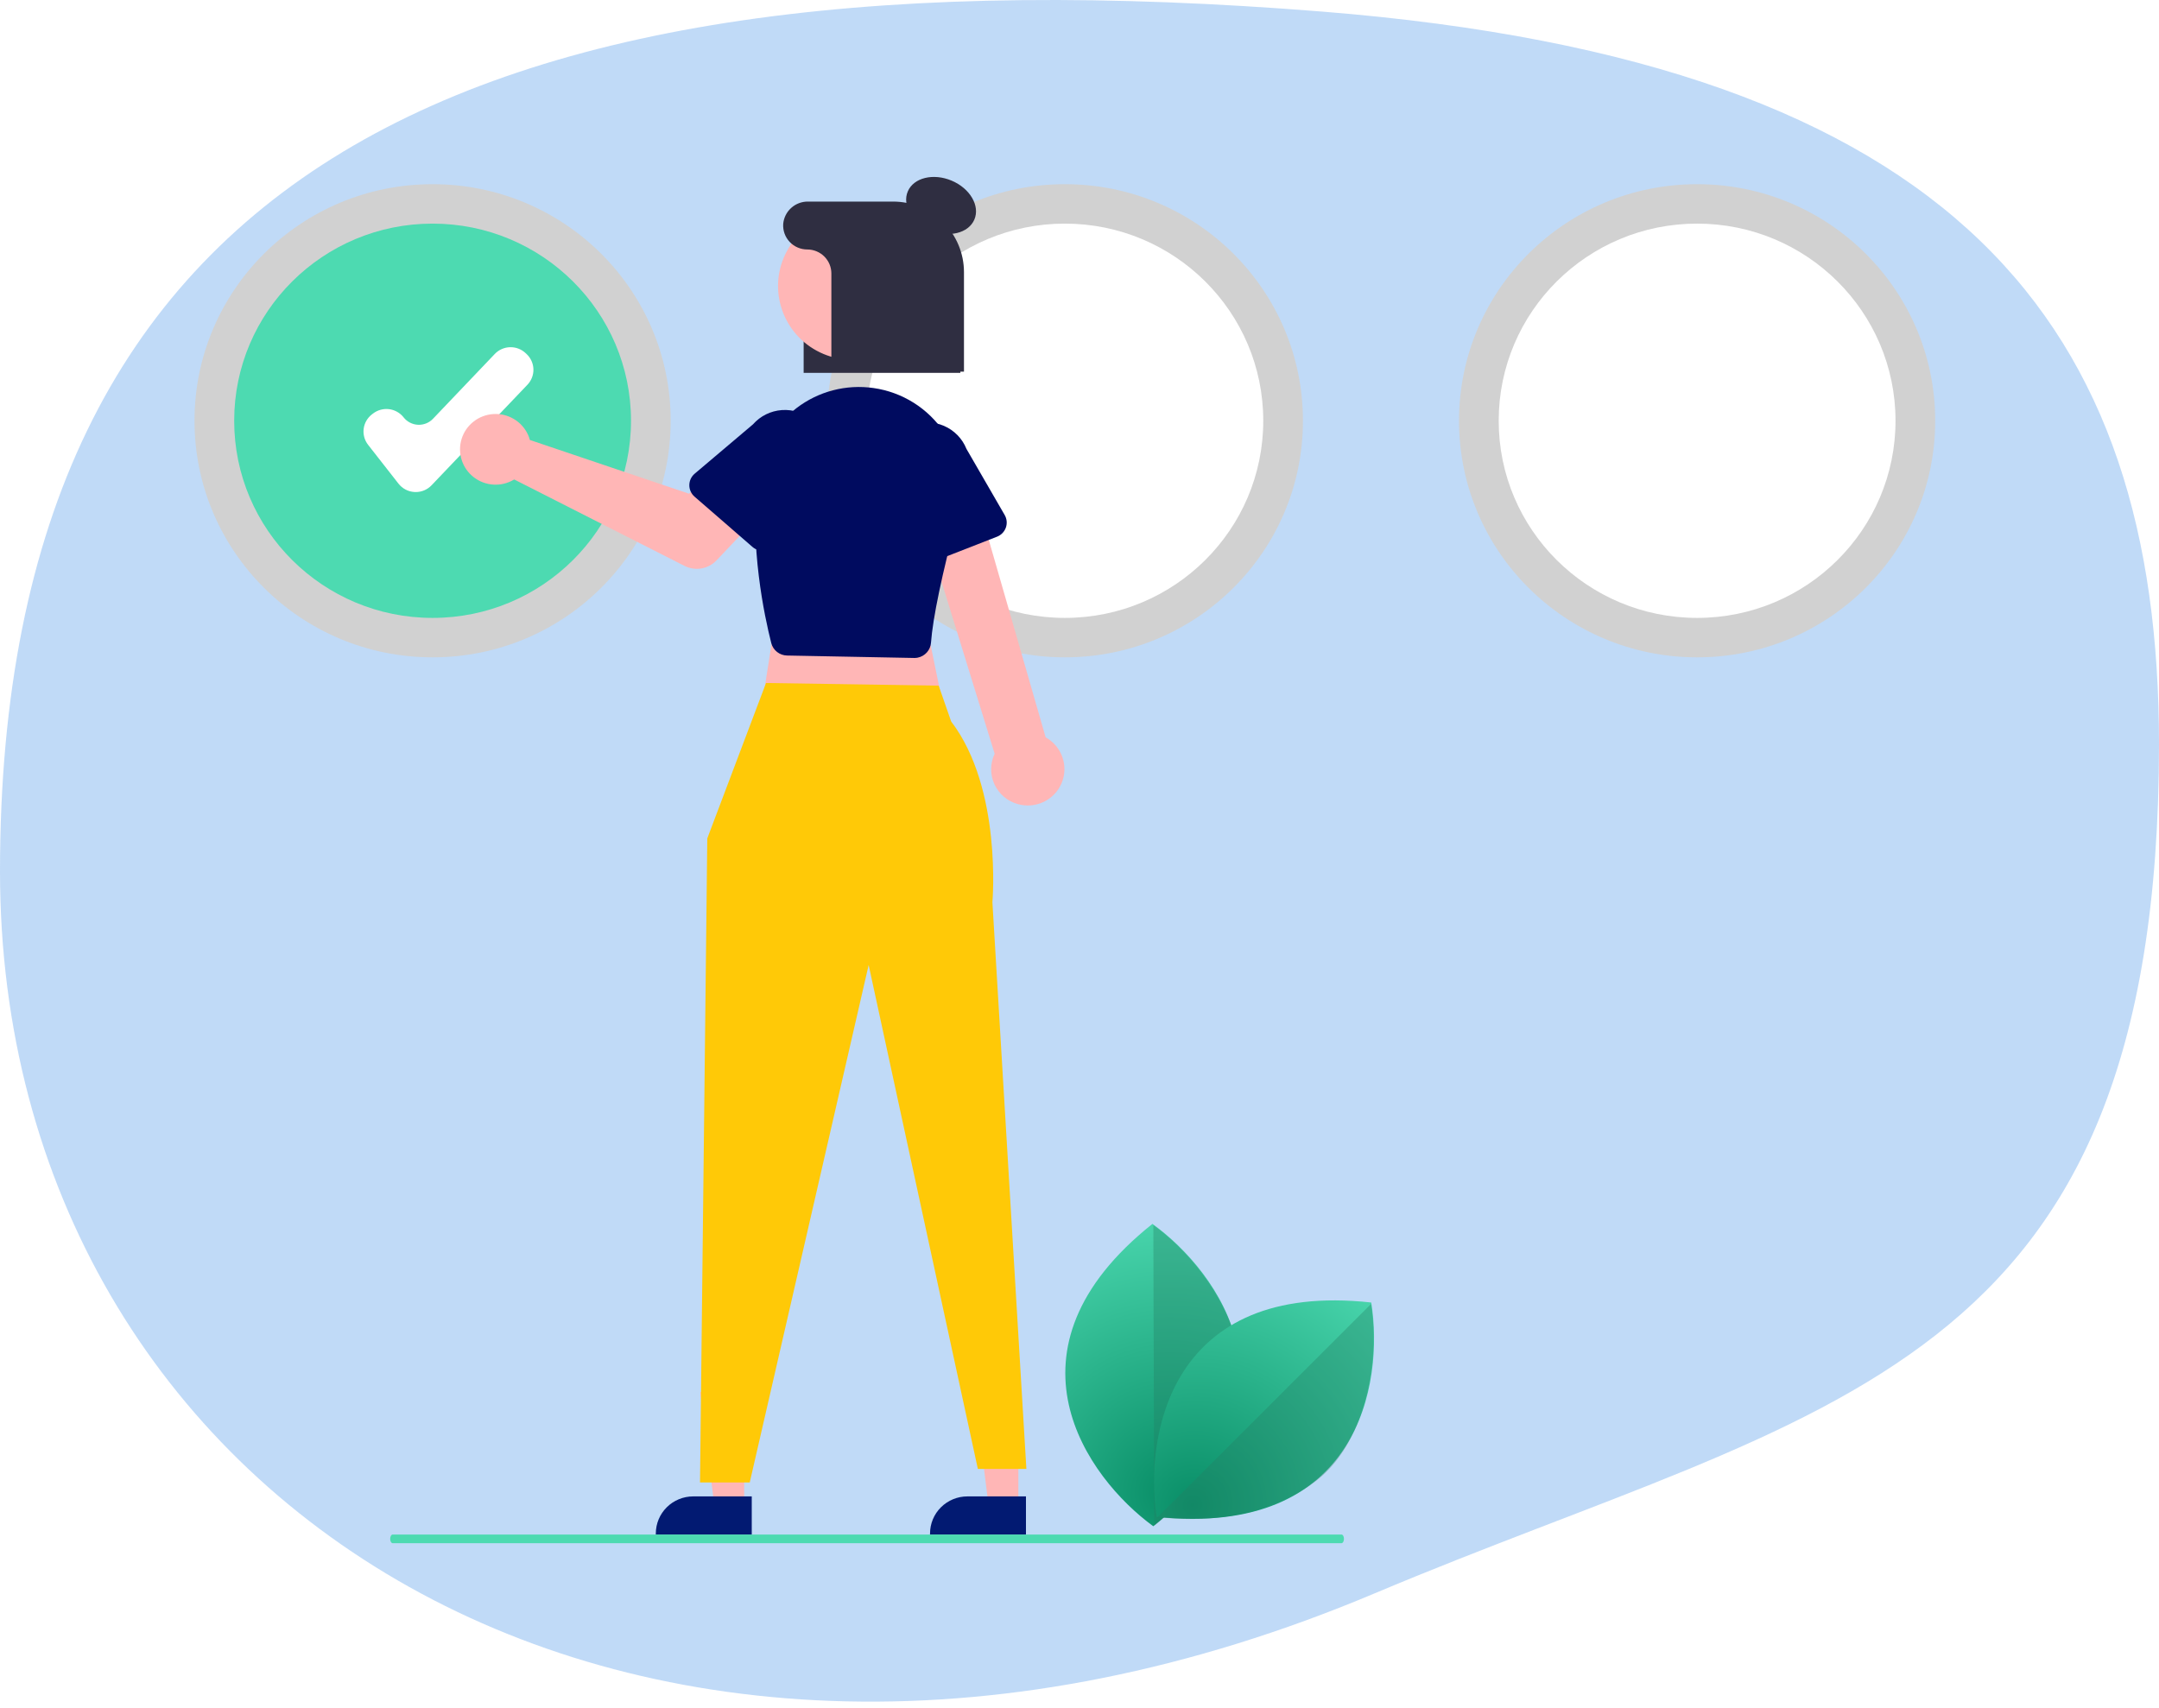 <svg width="249" height="197" viewBox="0 0 249 197" fill="none" xmlns="http://www.w3.org/2000/svg">
<path d="M9.47714e-06 100.493C9.47714e-06 173.553 73.014 219.811 158.523 183.792C210.512 161.892 249 158.878 249 85.819C249 37.793 226.181 7.244 152.541 1.341C54.586 -6.51 9.47714e-06 19.287 9.47714e-06 100.493Z" fill="#93BFF2" fill-opacity="0.58"/>
<path d="M137.586 152.288C137.446 152.307 137.304 152.326 137.16 152.34C136.768 152.38 136.374 152.4 135.98 152.4C134.3 152.403 132.642 152.03 131.127 151.311C131.039 151.421 130.951 151.532 130.861 151.644C132.455 152.417 134.206 152.818 135.98 152.816C136.4 152.816 136.821 152.794 137.239 152.75C137.381 152.735 137.524 152.716 137.664 152.696C138.821 152.531 139.946 152.192 141 151.692C140.91 151.577 140.822 151.465 140.737 151.355C139.738 151.818 138.677 152.133 137.586 152.288Z" fill="#0D936C"/>
<path d="M138.638 159.246C138.494 159.254 138.35 159.258 138.205 159.258C138.162 159.26 138.116 159.26 138.072 159.26C136.252 159.26 134.459 158.823 132.846 157.986C131.234 157.149 129.848 155.936 128.809 154.452C128.725 154.575 128.642 154.697 128.56 154.822C129.644 156.324 131.071 157.547 132.725 158.392C134.38 159.236 136.212 159.676 138.072 159.676C138.13 159.676 138.189 159.676 138.247 159.674C138.394 159.672 138.538 159.668 138.682 159.661C140.916 159.548 143.069 158.797 144.885 157.5C144.818 157.377 144.751 157.254 144.682 157.132C142.917 158.406 140.817 159.14 138.638 159.246Z" fill="#0D936C"/>
<path d="M138.981 165.043C138.835 165.056 138.689 165.064 138.542 165.07C138.385 165.077 138.228 165.081 138.072 165.081C135.627 165.078 133.248 164.288 131.293 162.83C129.337 161.371 127.909 159.323 127.223 156.99C127.129 157.159 127.035 157.325 126.945 157.493C127.718 159.82 129.209 161.846 131.206 163.283C133.204 164.719 135.606 165.494 138.072 165.497C138.228 165.497 138.385 165.494 138.54 165.486C138.689 165.482 138.835 165.474 138.981 165.463C141.939 165.233 144.698 163.895 146.7 161.719C146.656 161.566 146.606 161.414 146.556 161.26C144.622 163.452 141.905 164.809 138.981 165.043Z" fill="#0D936C"/>
<path d="M49.892 75.82C65.057 75.82 77.35 63.603 77.35 48.532C77.35 33.462 65.057 21.245 49.892 21.245C34.726 21.245 22.432 33.462 22.432 48.532C22.432 63.603 34.726 75.82 49.892 75.82Z" fill="#D1D1D1"/>
<path d="M49.892 71.272C62.529 71.272 72.774 61.091 72.774 48.532C72.774 35.973 62.529 25.793 49.892 25.793C37.254 25.793 27.009 35.973 27.009 48.532C27.009 61.091 37.254 71.272 49.892 71.272Z" fill="#4DDAB1"/>
<path d="M122.81 75.82C137.976 75.82 150.27 63.603 150.27 48.532C150.27 33.462 137.976 21.245 122.81 21.245C107.645 21.245 95.352 33.462 95.352 48.532C95.352 63.603 107.645 75.82 122.81 75.82Z" fill="#D1D1D1"/>
<path d="M122.81 71.272C135.448 71.272 145.693 61.091 145.693 48.532C145.693 35.973 135.448 25.793 122.81 25.793C110.173 25.793 99.928 35.973 99.928 48.532C99.928 61.091 110.173 71.272 122.81 71.272Z" fill="white"/>
<path d="M195.729 75.82C210.895 75.82 223.189 63.603 223.189 48.532C223.189 33.462 210.895 21.245 195.729 21.245C180.564 21.245 168.27 33.462 168.27 48.532C168.27 63.603 180.564 75.82 195.729 75.82Z" fill="#D1D1D1"/>
<path d="M195.73 71.272C208.367 71.272 218.612 61.091 218.612 48.532C218.612 35.973 208.367 25.793 195.73 25.793C183.092 25.793 172.847 35.973 172.847 48.532C172.847 61.091 183.092 71.272 195.73 71.272Z" fill="white"/>
<path d="M47.947 56.755C47.906 56.755 47.865 56.754 47.824 56.752C47.462 56.735 47.108 56.64 46.787 56.474C46.465 56.308 46.184 56.075 45.962 55.791L42.452 51.306C42.043 50.782 41.86 50.119 41.942 49.462C42.025 48.804 42.367 48.206 42.892 47.799L43.019 47.701C43.545 47.295 44.213 47.113 44.874 47.195C45.536 47.278 46.138 47.617 46.548 48.14C46.746 48.392 46.996 48.6 47.282 48.747C47.568 48.895 47.883 48.98 48.204 48.995C48.526 49.011 48.848 48.957 49.147 48.838C49.446 48.718 49.715 48.536 49.937 48.304L57.064 40.827C57.291 40.589 57.563 40.398 57.865 40.264C58.167 40.13 58.492 40.057 58.822 40.048C59.152 40.039 59.481 40.095 59.789 40.212C60.097 40.33 60.38 40.506 60.619 40.732L60.736 40.841C61.22 41.297 61.502 41.925 61.52 42.588C61.538 43.251 61.29 43.893 60.832 44.374L49.772 55.975C49.537 56.221 49.254 56.418 48.941 56.552C48.627 56.686 48.289 56.755 47.947 56.755Z" fill="white"/>
<path d="M110.759 43.007H92.685V27.387C92.704 26.419 93.108 25.499 93.808 24.827C94.508 24.155 95.448 23.787 96.421 23.803H102.429C107.022 23.803 110.759 27.387 110.759 31.793V43.007Z" fill="#2F2E41"/>
<path d="M117.45 173.716L114.019 173.715L112.387 160.564L117.451 160.564L117.45 173.716Z" fill="#FFB6B6"/>
<path d="M118.325 177.021L107.262 177.021V176.881C107.262 175.747 107.716 174.658 108.523 173.856C109.331 173.053 110.426 172.602 111.568 172.602L118.325 172.603L118.325 177.021Z" fill="#021A72"/>
<path d="M85.826 173.716L82.394 173.715L80.762 160.564L85.826 160.564L85.826 173.716Z" fill="#FFB6B6"/>
<path d="M86.701 177.021L75.637 177.021V176.881C75.637 175.747 76.091 174.658 76.899 173.856C77.706 173.053 78.801 172.602 79.943 172.602L86.701 172.603L86.701 177.021Z" fill="#021A72"/>
<path d="M89.968 68.059L87.729 82.243L108.999 82.521L106.2 68.894L89.968 68.059Z" fill="#FFB6B6"/>
<path d="M88.347 78.78L81.572 96.706L80.733 170.991H86.47L100.183 111.307L112.777 169.433H118.374L114.456 104.076C114.456 104.076 115.612 90.958 109.699 83.217L108.259 79.085L88.347 78.78Z" fill="#FFC907"/>
<path d="M117.404 92.754C116.812 92.594 116.263 92.306 115.794 91.912C115.326 91.517 114.95 91.026 114.694 90.472C114.437 89.918 114.306 89.314 114.31 88.704C114.313 88.094 114.451 87.492 114.714 86.941L105.666 57.625L112.321 56.314L120.597 85.05C121.5 85.55 122.186 86.362 122.527 87.332C122.867 88.302 122.838 89.362 122.444 90.311C122.051 91.261 121.32 92.034 120.391 92.484C119.463 92.934 118.4 93.03 117.404 92.754Z" fill="#FFB6B6"/>
<path d="M105.43 75.893L90.768 75.612C90.349 75.603 89.945 75.457 89.616 75.198C89.288 74.939 89.055 74.58 88.951 74.177C88.165 71.084 86.436 63.025 87.353 54.997C87.534 53.442 88.027 51.939 88.803 50.577C89.579 49.214 90.622 48.02 91.87 47.066C93.119 46.111 94.547 45.414 96.071 45.018C97.595 44.621 99.183 44.533 100.742 44.757C102.387 44.991 103.963 45.568 105.368 46.45C106.772 47.332 107.973 48.499 108.892 49.874C109.81 51.25 110.426 52.803 110.698 54.432C110.97 56.06 110.893 57.728 110.471 59.325C108.625 66.29 107.583 71.272 107.372 74.135C107.341 74.549 107.175 74.941 106.898 75.252C106.621 75.563 106.25 75.775 105.84 75.857C105.719 75.881 105.595 75.893 105.471 75.893C105.457 75.893 105.443 75.893 105.43 75.893Z" fill="#000B5F"/>
<path d="M60.894 50.142C60.982 50.338 61.054 50.541 61.11 50.749L79.463 56.946L83.009 53.868L88.384 58.579L82.639 64.635C82.175 65.124 81.563 65.451 80.897 65.566C80.23 65.68 79.544 65.577 78.941 65.271L59.303 55.303C58.593 55.735 57.767 55.943 56.935 55.898C56.103 55.853 55.305 55.558 54.646 55.051C53.987 54.544 53.499 53.85 53.247 53.06C52.995 52.271 52.991 51.425 53.235 50.633C53.479 49.841 53.96 49.142 54.613 48.629C55.267 48.115 56.062 47.812 56.894 47.759C57.725 47.705 58.553 47.905 59.268 48.331C59.982 48.756 60.549 49.388 60.894 50.142Z" fill="#FFB6B6"/>
<path d="M79.501 55.958C79.502 55.707 79.558 55.459 79.664 55.231C79.771 55.003 79.926 54.801 80.118 54.638L86.838 48.95C87.689 47.982 88.891 47.388 90.181 47.299C91.471 47.21 92.744 47.634 93.721 48.476C94.697 49.319 95.298 50.512 95.39 51.794C95.483 53.076 95.06 54.342 94.215 55.315L89.429 62.72C89.293 62.931 89.112 63.111 88.899 63.246C88.686 63.382 88.447 63.471 88.197 63.506C87.946 63.541 87.691 63.523 87.449 63.451C87.207 63.38 86.983 63.257 86.792 63.092L80.102 57.285C79.912 57.12 79.759 56.916 79.656 56.687C79.552 56.458 79.499 56.209 79.501 55.958Z" fill="#000B5F"/>
<path d="M105.26 65.051C105.037 64.934 104.841 64.771 104.687 64.572C104.532 64.373 104.423 64.143 104.366 63.899L102.38 55.352C101.906 54.156 101.93 52.822 102.445 51.643C102.959 50.464 103.924 49.536 105.126 49.063C106.328 48.589 107.67 48.609 108.858 49.117C110.046 49.626 110.982 50.582 111.461 51.775L115.873 59.407C115.998 59.624 116.076 59.867 116.099 60.117C116.122 60.367 116.091 60.619 116.007 60.856C115.923 61.093 115.789 61.309 115.614 61.49C115.438 61.671 115.226 61.812 114.991 61.904L106.723 65.132C106.488 65.223 106.235 65.264 105.983 65.25C105.73 65.236 105.484 65.168 105.26 65.051Z" fill="#000B5F"/>
<path d="M112.373 25.329C113.052 23.75 111.884 21.74 109.765 20.841C107.646 19.941 105.378 20.492 104.7 22.072C104.021 23.651 105.188 25.66 107.307 26.56C109.426 27.459 111.694 26.908 112.373 25.329Z" fill="#2F2E41"/>
<path d="M105.8 37.068C108.066 32.947 106.542 27.78 102.396 25.528C98.249 23.275 93.05 24.79 90.783 28.91C88.516 33.031 90.04 38.198 94.187 40.451C98.334 42.703 103.533 41.189 105.8 37.068Z" fill="#FFB6B6"/>
<path d="M102.985 23.25H93.198C92.48 23.241 91.785 23.502 91.253 23.98C90.721 24.458 90.39 25.119 90.328 25.829C90.302 26.207 90.356 26.585 90.483 26.942C90.611 27.298 90.812 27.625 91.072 27.901C91.332 28.177 91.646 28.398 91.996 28.548C92.345 28.699 92.722 28.776 93.102 28.776C93.84 28.776 94.547 29.067 95.069 29.586C95.59 30.104 95.883 30.807 95.883 31.54V42.869H111.176V31.389C111.176 30.32 110.964 29.262 110.552 28.275C110.141 27.287 109.538 26.39 108.777 25.634C108.016 24.878 107.113 24.279 106.12 23.87C105.126 23.46 104.061 23.25 102.985 23.25Z" fill="#2F2E41"/>
<path d="M154.713 178H45.287C45.211 178 45.138 177.947 45.084 177.854C45.03 177.76 45 177.633 45 177.5C45 177.367 45.03 177.24 45.084 177.146C45.138 177.053 45.211 177 45.287 177H154.713C154.789 177 154.862 177.053 154.916 177.146C154.97 177.24 155 177.367 155 177.5C155 177.633 154.97 177.76 154.916 177.854C154.862 177.947 154.789 178 154.713 178Z" fill="#4DDAB1"/>
<path d="M133.01 176.045C125.375 170.476 114.666 155.705 132.912 141.168C140.547 146.672 151.256 161.352 133.01 176.045Z" fill="url(#paint0_radial_24_1512)"/>
<path d="M133.015 141.307L133.113 175.988C136.161 173.546 141.956 168.178 143.043 160.26C143.986 153.382 138.717 145.41 133.015 141.307Z" fill="#247E64" fill-opacity="0.34"/>
<g filter="url(#filter0_d_24_1512)">
<path d="M133.402 175.967C131.966 166.665 134.904 148.695 158.149 151.237C159.632 160.493 156.759 178.399 133.402 175.967Z" fill="url(#paint1_radial_24_1512)"/>
<path d="M158.124 151.407L133.516 176C137.408 176.414 145.326 176.691 151.728 171.855C157.289 167.655 159.236 158.315 158.124 151.407Z" fill="#247E64" fill-opacity="0.34"/>
</g>
<defs>
<filter id="filter0_d_24_1512" x="129.099" y="145.993" width="33.373" height="33.215" filterUnits="userSpaceOnUse" color-interpolation-filters="sRGB">
<feFlood flood-opacity="0" result="BackgroundImageFix"/>
<feColorMatrix in="SourceAlpha" type="matrix" values="0 0 0 0 0 0 0 0 0 0 0 0 0 0 0 0 0 0 127 0" result="hardAlpha"/>
<feOffset dy="-1"/>
<feGaussianBlur stdDeviation="2"/>
<feComposite in2="hardAlpha" operator="out"/>
<feColorMatrix type="matrix" values="0 0 0 0 0 0 0 0 0 0 0 0 0 0 0 0 0 0 0.1 0"/>
<feBlend mode="normal" in2="BackgroundImageFix" result="effect1_dropShadow_24_1512"/>
<feBlend mode="normal" in="SourceGraphic" in2="effect1_dropShadow_24_1512" result="shape"/>
</filter>
<radialGradient id="paint0_radial_24_1512" cx="0" cy="0" r="1" gradientUnits="userSpaceOnUse" gradientTransform="translate(134.981 172.178) rotate(-92.332) scale(33.83 32.854)">
<stop stop-color="#098E67"/>
<stop offset="1" stop-color="#4DDAB1"/>
</radialGradient>
<radialGradient id="paint1_radial_24_1512" cx="0" cy="0" r="1" gradientUnits="userSpaceOnUse" gradientTransform="translate(137.547 174.618) rotate(-47.138) scale(33.928 32.759)">
<stop stop-color="#098E67"/>
<stop offset="1" stop-color="#4DDAB1"/>
</radialGradient>
</defs>
</svg>
